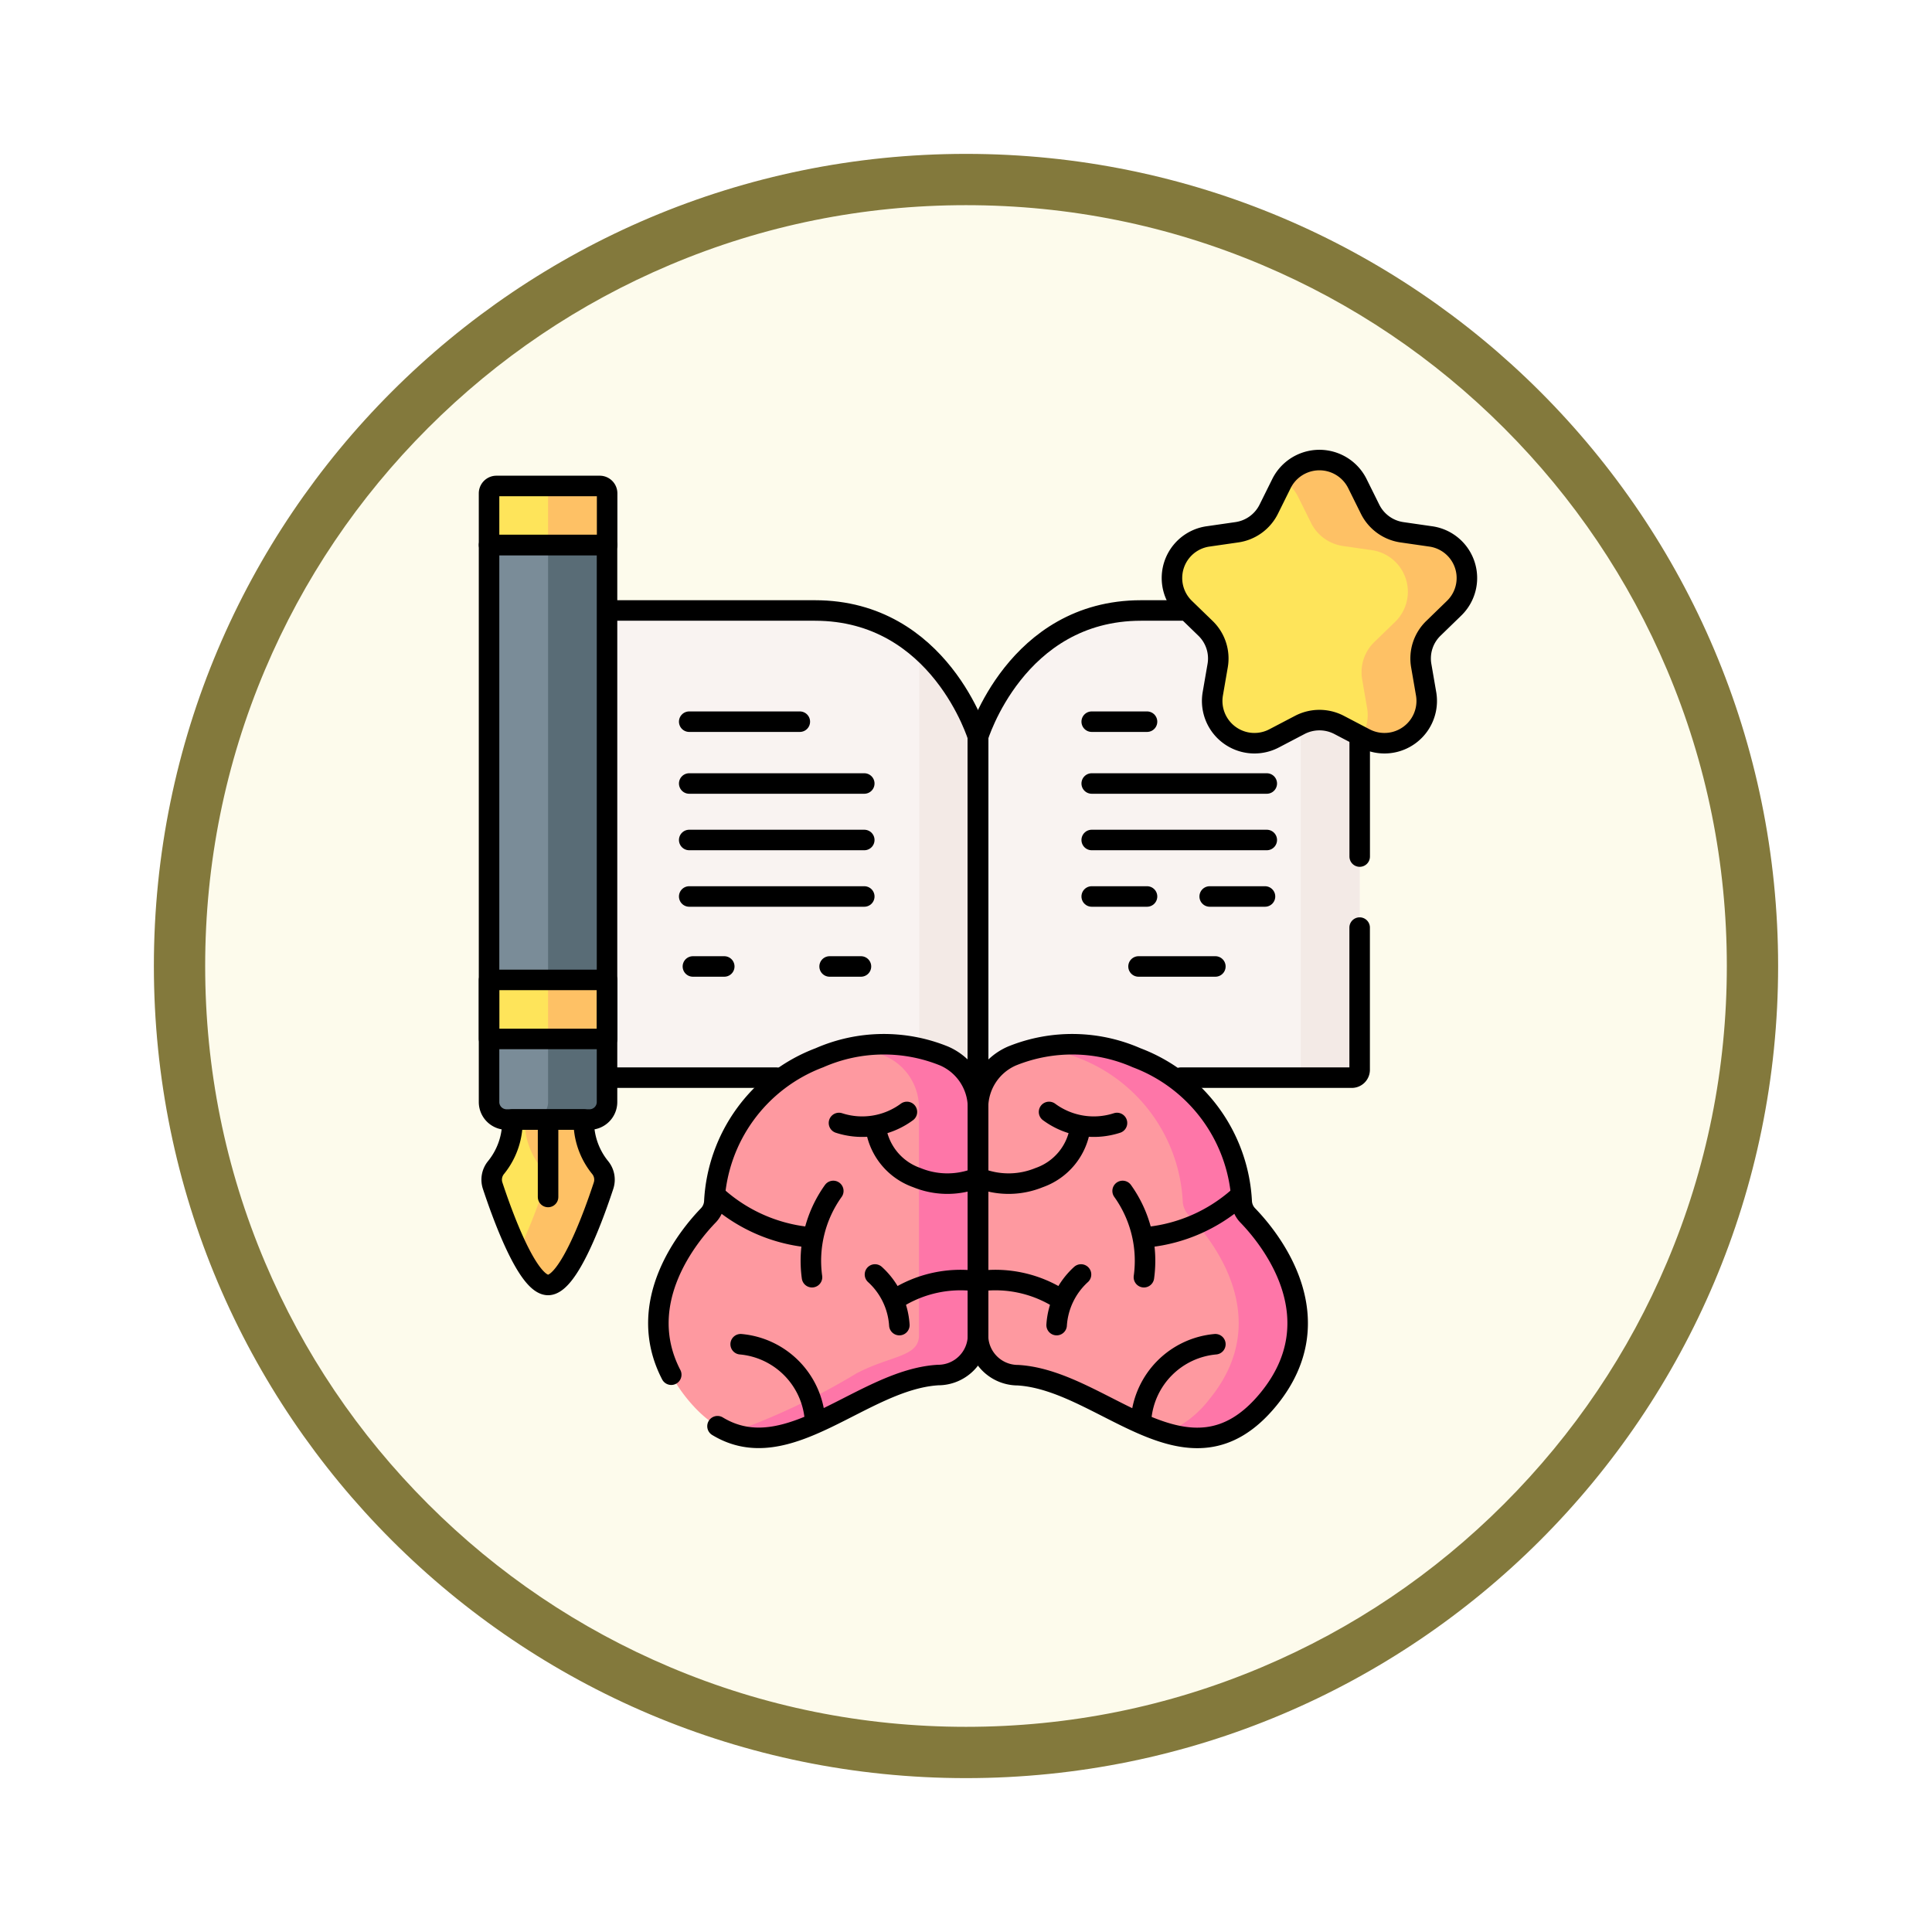 <svg xmlns="http://www.w3.org/2000/svg" xmlns:xlink="http://www.w3.org/1999/xlink" width="113" height="113" viewBox="0 0 113 113">
  <defs>
    <filter id="Trazado_982547" x="0" y="0" width="113" height="113" filterUnits="userSpaceOnUse">
      <feOffset dy="3" input="SourceAlpha"/>
      <feGaussianBlur stdDeviation="3" result="blur"/>
      <feFlood flood-opacity="0.161"/>
      <feComposite operator="in" in2="blur"/>
      <feComposite in="SourceGraphic"/>
    </filter>
  </defs>
  <g id="Grupo_1225838" data-name="Grupo 1225838" transform="translate(-743.5 -1186.927)">
    <g id="Grupo_1225390" data-name="Grupo 1225390" transform="translate(752.5 1192.927)">
      <g id="Grupo_1225226" data-name="Grupo 1225226">
        <g id="Grupo_1224643" data-name="Grupo 1224643">
          <g id="Grupo_1224291" data-name="Grupo 1224291">
            <g id="Grupo_1224091" data-name="Grupo 1224091">
              <g id="Grupo_1223183" data-name="Grupo 1223183" transform="translate(0)">
                <g id="Grupo_1211217" data-name="Grupo 1211217">
                  <g id="Grupo_1210736" data-name="Grupo 1210736">
                    <g id="Grupo_1210537" data-name="Grupo 1210537">
                      <g id="Grupo_1164202" data-name="Grupo 1164202">
                        <g id="Grupo_1158168" data-name="Grupo 1158168">
                          <g id="Grupo_1152576" data-name="Grupo 1152576">
                            <g id="Grupo_1148633" data-name="Grupo 1148633">
                              <g id="Grupo_1148525" data-name="Grupo 1148525">
                                <g transform="matrix(1, 0, 0, 1, -9, -6)" filter="url(#Trazado_982547)">
                                  <g id="Trazado_982547-2" data-name="Trazado 982547" transform="translate(9 6)" fill="#fdfbec">
                                    <path d="M 47.5 93.5 C 41.289 93.5 35.265 92.284 29.595 89.886 C 24.118 87.569 19.198 84.252 14.973 80.027 C 10.748 75.802 7.431 70.882 5.114 65.405 C 2.716 59.735 1.5 53.711 1.5 47.5 C 1.5 41.289 2.716 35.265 5.114 29.595 C 7.431 24.118 10.748 19.198 14.973 14.973 C 19.198 10.748 24.118 7.431 29.595 5.114 C 35.265 2.716 41.289 1.5 47.5 1.5 C 53.711 1.5 59.735 2.716 65.405 5.114 C 70.882 7.431 75.802 10.748 80.027 14.973 C 84.252 19.198 87.569 24.118 89.886 29.595 C 92.284 35.265 93.5 41.289 93.5 47.5 C 93.5 53.711 92.284 59.735 89.886 65.405 C 87.569 70.882 84.252 75.802 80.027 80.027 C 75.802 84.252 70.882 87.569 65.405 89.886 C 59.735 92.284 53.711 93.5 47.5 93.5 Z" stroke="none"/>
                                    <path d="M 47.5 3 C 41.491 3 35.664 4.176 30.18 6.496 C 24.881 8.737 20.122 11.946 16.034 16.034 C 11.946 20.122 8.737 24.881 6.496 30.18 C 4.176 35.664 3 41.491 3 47.5 C 3 53.509 4.176 59.336 6.496 64.82 C 8.737 70.119 11.946 74.878 16.034 78.966 C 20.122 83.054 24.881 86.263 30.18 88.504 C 35.664 90.824 41.491 92 47.5 92 C 53.509 92 59.336 90.824 64.82 88.504 C 70.119 86.263 74.878 83.054 78.966 78.966 C 83.054 74.878 86.263 70.119 88.504 64.82 C 90.824 59.336 92 53.509 92 47.5 C 92 41.491 90.824 35.664 88.504 30.18 C 86.263 24.881 83.054 20.122 78.966 16.034 C 74.878 11.946 70.119 8.737 64.82 6.496 C 59.336 4.176 53.509 3 47.5 3 M 47.5 -7.62939453125e-06 C 73.734 -7.62939453125e-06 95 21.266 95 47.5 C 95 73.734 73.734 95 47.5 95 C 21.266 95 -7.62939453125e-06 73.734 -7.62939453125e-06 47.5 C -7.62939453125e-06 21.266 21.266 -7.62939453125e-06 47.5 -7.62939453125e-06 Z" stroke="none" fill="#83793c"/>
                                  </g>
                                </g>
                              </g>
                            </g>
                          </g>
                        </g>
                      </g>
                    </g>
                  </g>
                </g>
              </g>
            </g>
          </g>
        </g>
      </g>
    </g>
    <g id="learning_7919925" transform="translate(764.604 1206.329)">
      <path id="Trazado_1057619" data-name="Trazado 1057619" d="M84.335,91.429v27.326s-2.224-7.429-9.546-7.429H62.46a.46.46,0,0,1-.46-.46V84.46a.46.46,0,0,1,.46-.46H74.789C82.111,84,84.335,91.429,84.335,91.429Z" transform="translate(-48.228 -67.696)" fill="#f9f3f1"/>
      <g id="Grupo_1225828" data-name="Grupo 1225828" transform="translate(32.662 18.535)">
        <path id="Trazado_1057620" data-name="Trazado 1057620" d="M226.149,103.391v27.326a12.311,12.311,0,0,1,3.444,5.2V108.588A12.31,12.31,0,0,0,226.149,103.391Z" transform="translate(-226.149 -103.391)" fill="#f3eae6"/>
      </g>
      <path id="Trazado_1057621" data-name="Trazado 1057621" d="M255.92,91.429v27.326s2.224-7.429,9.546-7.429h12.329a.46.46,0,0,0,.46-.46V84.46a.46.46,0,0,0-.46-.46H265.466C258.144,84,255.92,91.429,255.92,91.429Z" transform="translate(-219.832 -67.696)" fill="#f9f3f1"/>
      <g id="Grupo_1225829" data-name="Grupo 1225829" transform="translate(54.979 16.304)">
        <path id="Trazado_1057622" data-name="Trazado 1057622" d="M420.068,84v27.326h2.984a.46.46,0,0,0,.46-.46V84.46a.46.46,0,0,0-.46-.46Z" transform="translate(-420.068 -84)" fill="#f3eae6"/>
      </g>
      <g id="Grupo_1225830" data-name="Grupo 1225830" transform="translate(17.397 41.679)">
        <path id="Trazado_1057623" data-name="Trazado 1057623" d="M112.2,308.216a3.3,3.3,0,0,0-1.978-3.03,9.37,9.37,0,0,0-7.3.1,9.51,9.51,0,0,0-6.146,8.421,1.26,1.26,0,0,1-.353.8c-1.224,1.263-5.139,5.948-1.216,10.745,4.665,5.7,9.586-1.1,14.659-1.4h0a2.333,2.333,0,0,0,2.338-2.327v-13.3Z" transform="translate(-93.5 -304.5)" fill="#fe99a0"/>
        <path id="Trazado_1057624" data-name="Trazado 1057624" d="M142.931,305.192a8.737,8.737,0,0,0-5.13-.523,8.155,8.155,0,0,1,1.678.523,3.3,3.3,0,0,1,1.978,3.03v13.3c0,1.285-1.658,1.173-3.665,2.236a40.1,40.1,0,0,1-7.33,3.471c3.9,1.481,7.952-3.132,12.109-3.379h0a2.333,2.333,0,0,0,2.338-2.327v-13.3A3.3,3.3,0,0,0,142.931,305.192Z" transform="translate(-126.208 -304.506)" fill="#fe76a8"/>
        <path id="Trazado_1057625" data-name="Trazado 1057625" d="M256,308.216a3.3,3.3,0,0,1,1.978-3.03,9.371,9.371,0,0,1,7.3.1,9.51,9.51,0,0,1,6.146,8.421,1.26,1.26,0,0,0,.353.8c1.224,1.263,5.139,5.948,1.216,10.745-4.665,5.7-9.586-1.1-14.659-1.4h0A2.333,2.333,0,0,1,256,321.516v-13.3Z" transform="translate(-237.299 -304.5)" fill="#fe99a0"/>
        <path id="Trazado_1057626" data-name="Trazado 1057626" d="M299.893,314.5a1.26,1.26,0,0,1-.353-.8,9.51,9.51,0,0,0-6.146-8.421,10.041,10.041,0,0,0-5.627-.619,12.015,12.015,0,0,1,2.174.619,9.51,9.51,0,0,1,6.146,8.421,1.26,1.26,0,0,0,.353.8c1.224,1.263,5.139,5.948,1.216,10.745a6.183,6.183,0,0,1-2.55,1.976c2.041.608,4.044.418,6-1.976C305.032,320.451,301.117,315.766,299.893,314.5Z" transform="translate(-265.411 -304.502)" fill="#fe76a8"/>
      </g>
      <path id="Trazado_1057627" data-name="Trazado 1057627" d="M369.64,11.973l-1.678-.242a2.473,2.473,0,0,1-1.863-1.346l-.75-1.512a2.48,2.48,0,0,0-4.438,0l-.75,1.512a2.474,2.474,0,0,1-1.863,1.346l-1.678.242a2.458,2.458,0,0,0-1.371,4.2l1.214,1.177a2.453,2.453,0,0,1,.712,2.179l-.287,1.662a2.472,2.472,0,0,0,3.59,2.595l1.5-.785a2.486,2.486,0,0,1,2.3,0l1.5.785a2.472,2.472,0,0,0,3.59-2.595l-.287-1.662a2.453,2.453,0,0,1,.712-2.179l1.214-1.177A2.458,2.458,0,0,0,369.64,11.973Z" transform="translate(-307.066 0)" fill="#fee45a"/>
      <g id="Grupo_1225831" data-name="Grupo 1225831" transform="translate(53.948 7.5)">
        <path id="Trazado_1057628" data-name="Trazado 1057628" d="M419.739,11.976l-1.678-.242a2.473,2.473,0,0,1-1.863-1.346l-.75-1.512a2.481,2.481,0,0,0-4.335-.186,2.442,2.442,0,0,1,.882.987l.75,1.512a2.474,2.474,0,0,0,1.863,1.346l1.678.242a2.458,2.458,0,0,1,1.371,4.2l-1.214,1.177a2.453,2.453,0,0,0-.712,2.179l.287,1.662a2.409,2.409,0,0,1-.322,1.7l.185.1a2.472,2.472,0,0,0,3.59-2.595l-.286-1.662a2.453,2.453,0,0,1,.712-2.178l1.214-1.177A2.458,2.458,0,0,0,419.739,11.976Z" transform="translate(-411.113 -7.503)" fill="#fec165"/>
      </g>
      <path id="Trazado_1057629" data-name="Trazado 1057629" d="M13.381,84.329H8.524A1.024,1.024,0,0,1,7.5,83.3V50.725h6.9V83.3A1.024,1.024,0,0,1,13.381,84.329Z" transform="translate(0 -38.251)" fill="#7a8c98"/>
      <path id="Trazado_1057630" data-name="Trazado 1057630" d="M29.628,50.725V83.3A1.024,1.024,0,0,1,28.6,84.329h3.452A1.024,1.024,0,0,0,33.08,83.3V50.725Z" transform="translate(-18.675 -38.251)" fill="#596c76"/>
      <path id="Trazado_1057631" data-name="Trazado 1057631" d="M14.4,24.178H7.5v-3.02a.433.433,0,0,1,.433-.433h6.04a.433.433,0,0,1,.433.433v3.02Z" transform="translate(0 -11.704)" fill="#fee45a"/>
      <path id="Trazado_1057632" data-name="Trazado 1057632" d="M37.192,20.725H33.74a.433.433,0,0,1,.433.433v3.02h3.452v-3.02A.433.433,0,0,0,37.192,20.725Z" transform="translate(-23.22 -11.703)" fill="#fec165"/>
      <rect id="Rectángulo_422107" data-name="Rectángulo 422107" width="6.905" height="3.452" transform="translate(7.5 37.912)" fill="#fee45a"/>
      <rect id="Rectángulo_422108" data-name="Rectángulo 422108" width="3.452" height="3.452" transform="translate(10.952 37.912)" fill="#fec165"/>
      <path id="Trazado_1057633" data-name="Trazado 1057633" d="M15.163,345.52a1.12,1.12,0,0,1,.208,1.068c-.54,1.644-2.029,5.811-3.244,5.811s-2.7-4.167-3.244-5.811a1.12,1.12,0,0,1,.208-1.068,4.284,4.284,0,0,0,.948-2.8h4.177A4.284,4.284,0,0,0,15.163,345.52Z" transform="translate(-1.174 -296.645)" fill="#fee45a"/>
      <path id="Trazado_1057634" data-name="Trazado 1057634" d="M27.263,345.52a4.284,4.284,0,0,1-.948-2.8H22.863a4.284,4.284,0,0,0,.948,2.8,1.12,1.12,0,0,1,.208,1.068,30.668,30.668,0,0,1-1.518,3.826c.554,1.107,1.169,1.984,1.726,1.984,1.215,0,2.7-4.167,3.244-5.811A1.12,1.12,0,0,0,27.263,345.52Z" transform="translate(-13.274 -296.645)" fill="#fec165"/>
      <g id="Grupo_1225837" data-name="Grupo 1225837" transform="translate(7.5 7.5)">
        <path id="Trazado_1057635" data-name="Trazado 1057635" d="M69.769,84H81.664c7.322,0,9.546,7.429,9.546,7.429v20.562" transform="translate(-62.603 -75.196)" fill="none" stroke="#000" stroke-linecap="round" stroke-linejoin="round" stroke-miterlimit="10" stroke-width="1.2"/>
        <line id="Línea_1014" data-name="Línea 1014" x1="9.649" transform="translate(7.166 36.129)" fill="none" stroke="#000" stroke-linecap="round" stroke-linejoin="round" stroke-miterlimit="10" stroke-width="1.2"/>
        <line id="Línea_1015" data-name="Línea 1015" y1="6.704" transform="translate(50.923 16.493)" fill="none" stroke="#000" stroke-linecap="round" stroke-linejoin="round" stroke-miterlimit="10" stroke-width="1.2"/>
        <path id="Trazado_1057636" data-name="Trazado 1057636" d="M359.1,253.957h10a.46.46,0,0,0,.46-.46V245.18" transform="translate(-318.64 -217.828)" fill="none" stroke="#000" stroke-linecap="round" stroke-linejoin="round" stroke-miterlimit="10" stroke-width="1.2"/>
        <path id="Trazado_1057637" data-name="Trazado 1057637" d="M267.864,84h-2.4c-7.322,0-9.546,7.429-9.546,7.429v19.594" transform="translate(-227.331 -75.196)" fill="none" stroke="#000" stroke-linecap="round" stroke-linejoin="round" stroke-miterlimit="10" stroke-width="1.2"/>
        <g id="Grupo_1225834" data-name="Grupo 1225834" transform="translate(9.897 34.179)">
          <path id="Trazado_1057638" data-name="Trazado 1057638" d="M96.965,326.836c4.136,2.514,8.459-2.729,12.9-2.993h0a2.333,2.333,0,0,0,2.338-2.327v-13.3a3.3,3.3,0,0,0-1.978-3.03,9.37,9.37,0,0,0-7.3.1,9.51,9.51,0,0,0-6.146,8.421,1.26,1.26,0,0,1-.353.8c-1.1,1.137-4.384,5.047-2.167,9.316" transform="translate(-93.5 -304.5)" fill="none" stroke="#000" stroke-linecap="round" stroke-linejoin="round" stroke-miterlimit="10" stroke-width="1.2"/>
          <g id="Grupo_1225832" data-name="Grupo 1225832" transform="translate(3.531 3.955)">
            <path id="Trazado_1057639" data-name="Trazado 1057639" d="M124.187,382.725a9.471,9.471,0,0,0,5.168,2.267" transform="translate(-124.187 -377.678)" fill="none" stroke="#000" stroke-linecap="round" stroke-linejoin="round" stroke-miterlimit="10" stroke-width="1.2"/>
            <path id="Trazado_1057640" data-name="Trazado 1057640" d="M209.795,350a4.707,4.707,0,0,1-3.306-.1,3.64,3.64,0,0,1-2.4-2.908" transform="translate(-194.896 -346.059)" fill="none" stroke="#000" stroke-linecap="round" stroke-linejoin="round" stroke-miterlimit="10" stroke-width="1.2"/>
            <path id="Trazado_1057641" data-name="Trazado 1057641" d="M221.241,424.328a7.042,7.042,0,0,0-4.16.876" transform="translate(-206.391 -414.461)" fill="none" stroke="#000" stroke-linecap="round" stroke-linejoin="round" stroke-miterlimit="10" stroke-width="1.2"/>
            <path id="Trazado_1057642" data-name="Trazado 1057642" d="M139.7,461.292a4.787,4.787,0,0,0-4.342-4.362" transform="translate(-134.069 -443.344)" fill="none" stroke="#000" stroke-linecap="round" stroke-linejoin="round" stroke-miterlimit="10" stroke-width="1.2"/>
            <path id="Trazado_1057643" data-name="Trazado 1057643" d="M172.4,379.025a7.017,7.017,0,0,0-1.245,5.045" transform="translate(-165.694 -374.404)" fill="none" stroke="#000" stroke-linecap="round" stroke-linejoin="round" stroke-miterlimit="10" stroke-width="1.2"/>
            <path id="Trazado_1057644" data-name="Trazado 1057644" d="M185.353,339.517a4.4,4.4,0,0,0,3.973-.646" transform="translate(-178.314 -338.871)" fill="none" stroke="#000" stroke-linecap="round" stroke-linejoin="round" stroke-miterlimit="10" stroke-width="1.2"/>
            <path id="Trazado_1057645" data-name="Trazado 1057645" d="M205.066,424.4a4.382,4.382,0,0,0-1.426-2.96" transform="translate(-194.496 -411.933)" fill="none" stroke="#000" stroke-linecap="round" stroke-linejoin="round" stroke-miterlimit="10" stroke-width="1.2"/>
          </g>
          <path id="Trazado_1057646" data-name="Trazado 1057646" d="M256,308.216a3.3,3.3,0,0,1,1.978-3.03,9.371,9.371,0,0,1,7.3.1,9.51,9.51,0,0,1,6.146,8.421,1.26,1.26,0,0,0,.353.8c1.224,1.263,5.139,5.948,1.216,10.745-4.665,5.7-9.586-1.1-14.659-1.4h0A2.333,2.333,0,0,1,256,321.516v-13.3Z" transform="translate(-237.299 -304.5)" fill="none" stroke="#000" stroke-linecap="round" stroke-linejoin="round" stroke-miterlimit="10" stroke-width="1.2"/>
          <g id="Grupo_1225833" data-name="Grupo 1225833" transform="translate(18.971 3.955)">
            <path id="Trazado_1057647" data-name="Trazado 1057647" d="M348.073,382.725a9.471,9.471,0,0,1-5.168,2.267" transform="translate(-333.175 -377.678)" fill="none" stroke="#000" stroke-linecap="round" stroke-linejoin="round" stroke-miterlimit="10" stroke-width="1.2"/>
            <path id="Trazado_1057648" data-name="Trazado 1057648" d="M258.353,350a4.707,4.707,0,0,0,3.306-.1,3.639,3.639,0,0,0,2.4-2.908" transform="translate(-258.353 -346.059)" fill="none" stroke="#000" stroke-linecap="round" stroke-linejoin="round" stroke-miterlimit="10" stroke-width="1.2"/>
            <path id="Trazado_1057649" data-name="Trazado 1057649" d="M258.769,424.328a7.042,7.042,0,0,1,4.16.876" transform="translate(-258.721 -414.461)" fill="none" stroke="#000" stroke-linecap="round" stroke-linejoin="round" stroke-miterlimit="10" stroke-width="1.2"/>
            <path id="Trazado_1057650" data-name="Trazado 1057650" d="M338.914,461.292a4.787,4.787,0,0,1,4.342-4.362" transform="translate(-329.643 -443.344)" fill="none" stroke="#000" stroke-linecap="round" stroke-linejoin="round" stroke-miterlimit="10" stroke-width="1.2"/>
            <path id="Trazado_1057651" data-name="Trazado 1057651" d="M329.511,379.025a7.017,7.017,0,0,1,1.245,5.045" transform="translate(-321.322 -374.404)" fill="none" stroke="#000" stroke-linecap="round" stroke-linejoin="round" stroke-miterlimit="10" stroke-width="1.2"/>
            <path id="Trazado_1057652" data-name="Trazado 1057652" d="M296.094,339.517a4.4,4.4,0,0,1-3.973-.646" transform="translate(-288.235 -338.871)" fill="none" stroke="#000" stroke-linecap="round" stroke-linejoin="round" stroke-miterlimit="10" stroke-width="1.2"/>
            <path id="Trazado_1057653" data-name="Trazado 1057653" d="M295.968,424.4a4.382,4.382,0,0,1,1.426-2.96" transform="translate(-291.639 -411.933)" fill="none" stroke="#000" stroke-linecap="round" stroke-linejoin="round" stroke-miterlimit="10" stroke-width="1.2"/>
          </g>
        </g>
        <g id="Grupo_1225835" data-name="Grupo 1225835" transform="translate(11.707 15.308)">
          <line id="Línea_1016" data-name="Línea 1016" x2="6.469" transform="translate(0)" fill="none" stroke="#000" stroke-linecap="round" stroke-linejoin="round" stroke-miterlimit="10" stroke-width="1.2"/>
          <line id="Línea_1017" data-name="Línea 1017" x2="1.833" transform="translate(8.212 14.317)" fill="none" stroke="#000" stroke-linecap="round" stroke-linejoin="round" stroke-miterlimit="10" stroke-width="1.2"/>
          <line id="Línea_1018" data-name="Línea 1018" x2="1.834" transform="translate(0.216 14.317)" fill="none" stroke="#000" stroke-linecap="round" stroke-linejoin="round" stroke-miterlimit="10" stroke-width="1.2"/>
          <line id="Línea_1019" data-name="Línea 1019" x2="10.239" transform="translate(0 3.616)" fill="none" stroke="#000" stroke-linecap="round" stroke-linejoin="round" stroke-miterlimit="10" stroke-width="1.2"/>
          <line id="Línea_1020" data-name="Línea 1020" x2="10.239" transform="translate(0 6.92)" fill="none" stroke="#000" stroke-linecap="round" stroke-linejoin="round" stroke-miterlimit="10" stroke-width="1.2"/>
          <line id="Línea_1021" data-name="Línea 1021" x2="10.239" transform="translate(0 10.224)" fill="none" stroke="#000" stroke-linecap="round" stroke-linejoin="round" stroke-miterlimit="10" stroke-width="1.2"/>
        </g>
        <g id="Grupo_1225836" data-name="Grupo 1225836" transform="translate(35.249 15.308)">
          <line id="Línea_1022" data-name="Línea 1022" x2="3.235" fill="none" stroke="#000" stroke-linecap="round" stroke-linejoin="round" stroke-miterlimit="10" stroke-width="1.2"/>
          <line id="Línea_1023" data-name="Línea 1023" x2="4.494" transform="translate(2.738 14.317)" fill="none" stroke="#000" stroke-linecap="round" stroke-linejoin="round" stroke-miterlimit="10" stroke-width="1.2"/>
          <line id="Línea_1024" data-name="Línea 1024" x2="10.239" transform="translate(0 3.616)" fill="none" stroke="#000" stroke-linecap="round" stroke-linejoin="round" stroke-miterlimit="10" stroke-width="1.2"/>
          <line id="Línea_1025" data-name="Línea 1025" x2="10.239" transform="translate(0 6.92)" fill="none" stroke="#000" stroke-linecap="round" stroke-linejoin="round" stroke-miterlimit="10" stroke-width="1.2"/>
          <line id="Línea_1026" data-name="Línea 1026" x2="3.235" transform="translate(0 10.224)" fill="none" stroke="#000" stroke-linecap="round" stroke-linejoin="round" stroke-miterlimit="10" stroke-width="1.2"/>
          <line id="Línea_1027" data-name="Línea 1027" x2="3.235" transform="translate(6.9 10.224)" fill="none" stroke="#000" stroke-linecap="round" stroke-linejoin="round" stroke-miterlimit="10" stroke-width="1.2"/>
        </g>
        <path id="Trazado_1057654" data-name="Trazado 1057654" d="M365.349,8.872l.75,1.512a2.474,2.474,0,0,0,1.863,1.346l1.678.242a2.458,2.458,0,0,1,1.371,4.2L369.8,17.348a2.453,2.453,0,0,0-.712,2.178l.287,1.662a2.472,2.472,0,0,1-3.59,2.595l-1.5-.785a2.486,2.486,0,0,0-2.3,0l-1.5.785a2.472,2.472,0,0,1-3.59-2.595l.287-1.662a2.453,2.453,0,0,0-.712-2.178l-1.214-1.177a2.458,2.458,0,0,1,1.371-4.2l1.678-.242a2.473,2.473,0,0,0,1.863-1.346l.75-1.512A2.48,2.48,0,0,1,365.349,8.872Z" transform="translate(-314.566 -7.5)" fill="none" stroke="#000" stroke-linecap="round" stroke-linejoin="round" stroke-miterlimit="10" stroke-width="1.2"/>
        <path id="Trazado_1057655" data-name="Trazado 1057655" d="M13.381,84.329H8.524A1.024,1.024,0,0,1,7.5,83.3V50.725h6.9V83.3A1.024,1.024,0,0,1,13.381,84.329Z" transform="translate(-7.5 -45.751)" fill="none" stroke="#000" stroke-linecap="round" stroke-linejoin="round" stroke-miterlimit="10" stroke-width="1.2"/>
        <path id="Trazado_1057656" data-name="Trazado 1057656" d="M14.4,24.178H7.5v-3.02a.433.433,0,0,1,.433-.433h6.04a.433.433,0,0,1,.433.433v3.02Z" transform="translate(-7.5 -19.204)" fill="none" stroke="#000" stroke-linecap="round" stroke-linejoin="round" stroke-miterlimit="10" stroke-width="1.2"/>
        <rect id="Rectángulo_422109" data-name="Rectángulo 422109" width="6.905" height="3.452" transform="translate(0 30.412)" fill="none" stroke="#000" stroke-linecap="round" stroke-linejoin="round" stroke-miterlimit="10" stroke-width="1.2"/>
        <path id="Trazado_1057657" data-name="Trazado 1057657" d="M15.163,345.52a1.12,1.12,0,0,1,.208,1.068c-.54,1.644-2.029,5.811-3.244,5.811s-2.7-4.167-3.244-5.811a1.12,1.12,0,0,1,.208-1.068,4.284,4.284,0,0,0,.948-2.8h4.177A4.284,4.284,0,0,0,15.163,345.52Z" transform="translate(-8.674 -304.145)" fill="none" stroke="#000" stroke-linecap="round" stroke-linejoin="round" stroke-miterlimit="10" stroke-width="1.2"/>
        <line id="Línea_1028" data-name="Línea 1028" y2="4.395" transform="translate(3.452 38.713)" fill="none" stroke="#000" stroke-linecap="round" stroke-linejoin="round" stroke-miterlimit="10" stroke-width="1.2"/>
      </g>
    </g>
  </g>
</svg>

